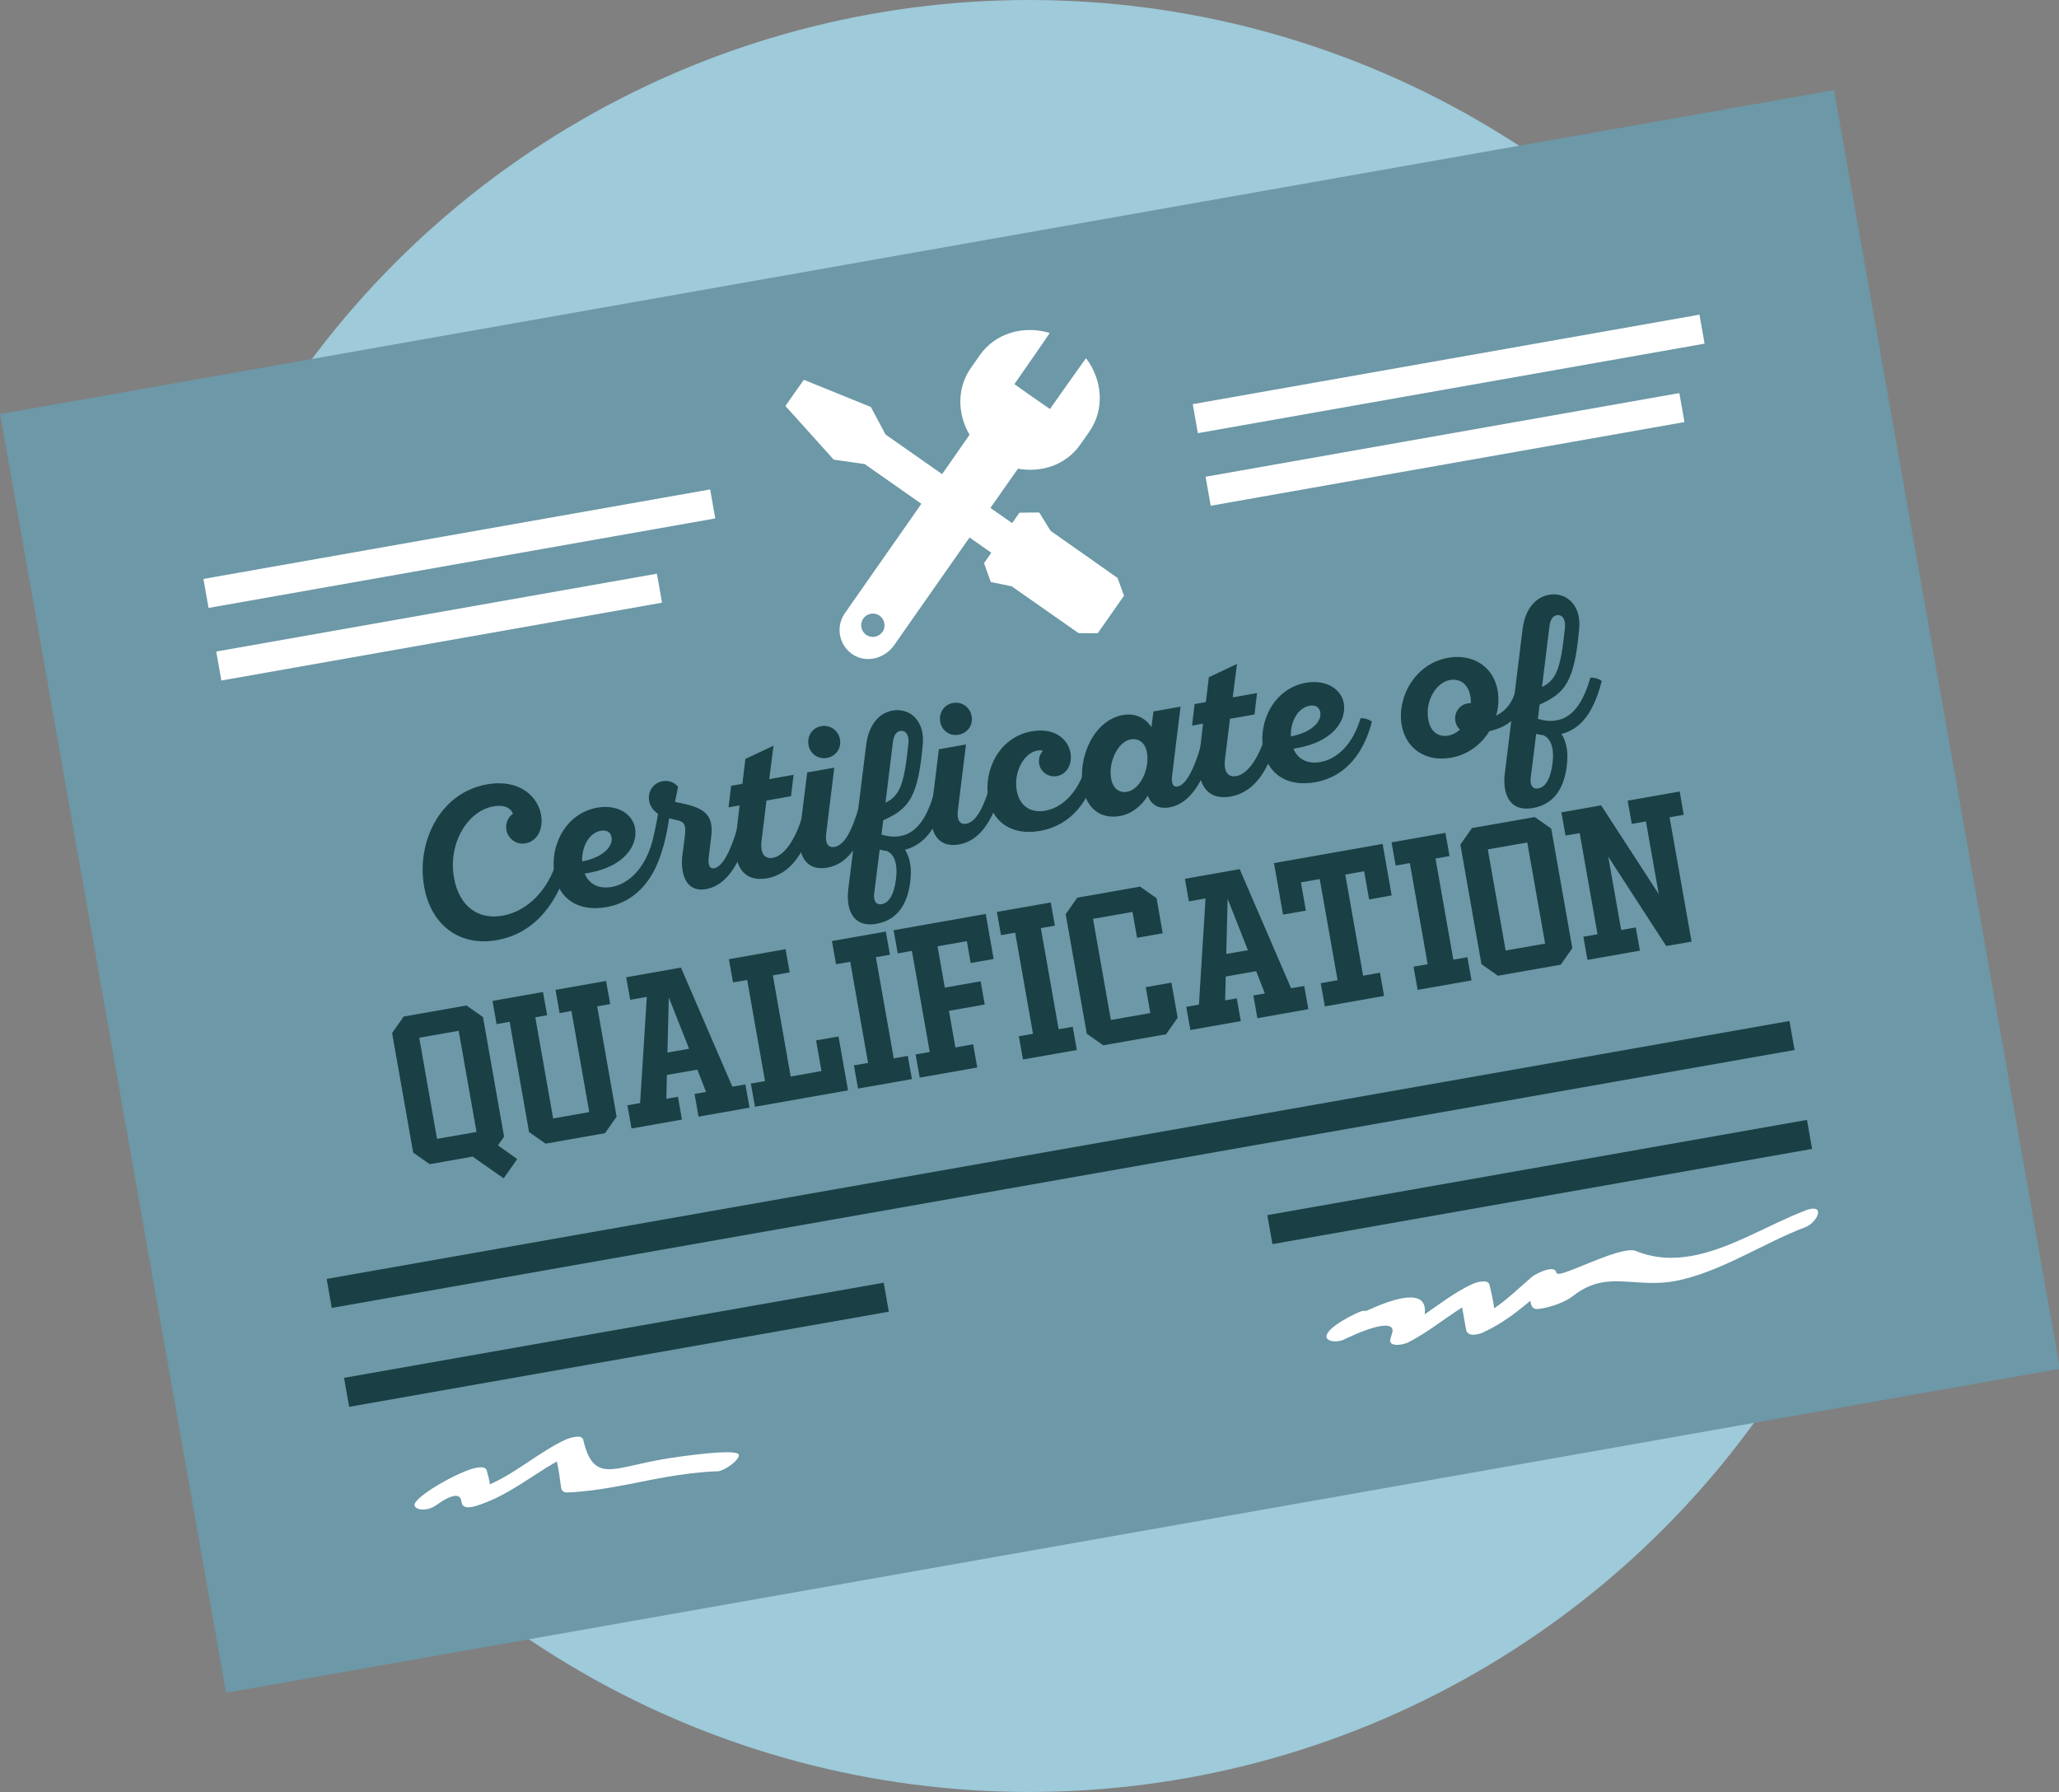 <?xml version="1.0" encoding="utf-8"?>
<!-- Generator: Adobe Illustrator 22.0.1, SVG Export Plug-In . SVG Version: 6.00 Build 0)  -->
<svg version="1.1" id="Layer_1" xmlns="http://www.w3.org/2000/svg" xmlns:xlink="http://www.w3.org/1999/xlink" x="0px" y="0px"
	 viewBox="0 0 1846.3 1607" style="enable-background:new 0 0 1846.3 1607;" xml:space="preserve">
<rect x="0" y="0" width="1846.3" height="1607" fill="#808080" stroke="none"/>
<style type="text/css">
	.st0{fill:#9ECAD9;}
	.st1{fill:#6C98A7;}
	.st2{fill:#1A3F45;}
	.st3{fill:none;}
	.st4{fill:#FFFFFF;}
	.st5{fill:none;stroke:#1A3F45;stroke-width:26.4;stroke-miterlimit:10;}
</style>
<circle class="st0" cx="922.9" cy="803.5" r="803.5"/>
<g>
	
		<rect x="88.4" y="217.5" transform="matrix(0.985 -0.174 0.174 0.985 -124.816 172.446)" class="st1" width="1669.5" height="1164.2"/>
	<g>
		<path class="st2" d="M451.6,1056.7l-27.8-19.5l-38.5,6.8l-14.8-10.4l-18.9-107.2l10.4-14.8l56.3-9.9l14.8,10.4l18.9,107.2
			l-5.5,7.8l17.3,12.3L451.6,1056.7z M391.9,1021.3l35.4-6.2l-16-90.7l-35.4,6.2L391.9,1021.3z"/>
		<path class="st2" d="M547.2,900.4l-11.7,2.1l17.4,98.9l-10.4,14.8l-53.3,9.4l-14.8-10.4L457,916.3l-11.7,2.1l-3.7-20.8l45.3-8
			l3.7,20.8l-10.6,1.9l16,90.7l32.4-5.7l-16-90.7l-10.6,1.9l-3.7-20.8l45.3-8L547.2,900.4z"/>
		<path class="st2" d="M668.4,972.5l3.7,20.8l-45.7,8.1l-3.6-20.4l10.3-1.8l-7.8-20l-27.3,4.8l-0.5,21.4l10.4-1.8l3.6,20.4l-45.2,8
			l-3.7-20.8l11.4-2L580,894l-14.9,2.6l-3.6-20.2l49.1-8.7l46.1,106.8L668.4,972.5z M617.9,940.5l-18.2-46.1l-1.2,49.5L617.9,940.5z
			"/>
		<path class="st2" d="M751.9,929.5l8.5,48.3L677,992.5l-3.7-20.8l12.7-2.2l-16-90.7l-12.7,2.2l-3.7-20.8l50.8-9l3.7,20.8l-15.1,2.7
			l16,90.7l27.6-4.9l-4.8-27.5L751.9,929.5z"/>
		<path class="st2" d="M785.4,858.4l16,90.7l12.6-2.2l3.7,20.8l-48.3,8.5l-3.7-20.8l12.7-2.2l-16-90.7l-12.7,2.2l-3.7-20.8l48.3-8.5
			l3.7,20.8L785.4,858.4z"/>
		<path class="st2" d="M870.4,863.6L867,844l-26.3,4.6l6.5,37.1l32.1-5.7l3.7,20.8l-32.1,5.7l5.8,32.8l15.9-2.8l3.7,20.8l-51.6,9.1
			l-3.7-20.8l12.7-2.2l-16-90.7L805,855l-3.7-20.8l82.6-14.6l7.1,40.4L870.4,863.6z"/>
		<path class="st2" d="M933.3,832.3l16,90.7l12.6-2.2l3.7,20.8l-48.3,8.5l-3.7-20.8l12.7-2.2l-16-90.7l-12.7,2.2l-3.7-20.8l48.3-8.5
			l3.7,20.8L933.3,832.3z"/>
		<path class="st2" d="M1056,912.7l-10.4,14.8l-56.3,9.9l-14.8-10.4l-18.9-107.2l10.4-14.8l56.3-9.9l14.8,10.4l5.5,31.4l-23,4.1
			l-4.1-23.2l-35.4,6.2l16,90.7l35.4-6.2l-4.1-23.2l23-4.1L1056,912.7z"/>
		<path class="st2" d="M1169.5,884.2l3.7,20.8l-45.7,8.1l-3.6-20.4l10.3-1.8l-7.8-20l-27.3,4.8l-0.5,21.4l10.4-1.8l3.6,20.4l-45.2,8
			l-3.7-20.8l11.4-2l5.9-95.2l-14.9,2.6l-3.6-20.2l49.1-8.7l46.1,106.8L1169.5,884.2z M1119,852.1l-18.2-46.1l-1.2,49.5L1119,852.1z
			"/>
		<path class="st2" d="M1247.9,803l-20.2,3.6l-4.5-25.3l-16.9,3l16,90.7l15.1-2.7l3.7,20.8l-53.1,9.4l-3.7-20.8l15.1-2.7l-16-90.7
			l-16.9,3l4.5,25.3l-20.5,3.6l-8.1-46.2l97.4-17.2L1247.9,803z"/>
		<path class="st2" d="M1287.2,769.9l16,90.7l12.6-2.2l3.7,20.8l-48.3,8.5l-3.7-20.8l12.7-2.2l-16-90.7l-12.7,2.2l-3.7-20.8
			l48.3-8.5l3.7,20.8L1287.2,769.9z"/>
		<path class="st2" d="M1391,743.1l18.9,107.2l-10.4,14.8l-56.3,9.9l-14.8-10.4l-18.9-107.2l10.4-14.8l56.3-9.9L1391,743.1z
			 M1334.1,761.7l16,90.7l35.4-6.2l-16-90.7L1334.1,761.7z"/>
		<path class="st2" d="M1509.8,730.7l-12.7,2.2l19.7,111.5l-22.7,4l-52-80.2l11.6,65.8l13.1-2.3l3.7,20.8l-47,8.3l-3.7-20.8
			l12.7-2.2l-16-90.7l-12.7,2.2l-3.7-20.8l35.6-6.3l51.7,79.6l-11.5-65.2l-12.7,2.2l-3.7-20.8l46.7-8.2L1509.8,730.7z"/>
	</g>
	<g>
		<path class="st2" d="M460,729.7c-1.9-5-7.8-8.4-17.5-6.6c-23.3,4.1-40.9,33.3-35.4,64.1c4.4,25,21.2,37.9,43.4,34
			c22.2-3.9,41.1-22.6,49-49.9c3.2-0.4,8.2,1.3,10.2,3c-8.6,33.3-28.9,62.6-64.3,68.8c-32.9,5.8-58.9-13-65.1-48.2
			c-6.9-39.2,13.7-84,56.4-91.5c29.4-5.2,45.7,11.2,48.5,27.4c2,11.4-2.5,23.5-14.1,25.5c-7.9,1.4-15.5-3.9-17-12
			C453.1,738.4,455.5,732.8,460,729.7z"/>
		<path class="st2" d="M594.7,759.1c-7,27-22.5,49.3-51,54.4c-24.5,4.3-42.5-6.8-46.5-29.7c-4.4-25,9.8-54.4,38.3-59.5
			c18.4-3.2,31.7,5.7,34,18.4c2.5,14.4-8.3,35.2-45.2,40.7c3.9,9.5,12.5,14,24.1,12c15.9-2.8,29.6-17,36.1-39.3
			C587.6,755.8,592.7,757.4,594.7,759.1z M522,772.5c20.3-3.9,27.7-14.4,26.4-21.7c-0.7-3.8-3.6-6.9-9.6-5.8
			C528.4,746.8,521.5,759.1,522,772.5z"/>
		<path class="st2" d="M584.5,756.2c2.1-8.2,4.1-17.3,5.6-26.4c-4.1-2.7-7.1-6.4-8-11.7c-1.5-8.4,3.8-16,11.9-17.5
			c6-1.1,11,1.3,14,5l-2.7,13.6l4.8,0.9c19.1,4,30.2,9,27.7,29.6l-2.2,18.5c-0.8,5.9-0.1,11.3,4.9,10.4c7.4-1.3,14.8-15.7,20.6-35.9
			c3.2-0.4,8.2,1.3,10.2,3c-7,27-19.1,48.2-38,51.6c-19.4,3.4-23.2-15.5-21.4-30.3l2.1-16.2c1.1-9.2,0.8-13.6-6.2-15.1l-7.8-1.9
			c-1.2,8.4-3,17.1-5.2,25.5C591.4,759.5,586.3,757.9,584.5,756.2z"/>
		<path class="st2" d="M655.6,704.7l10.1-1.8l2.7-22.3l25.2-11.9l-3.8,30l21.8-3.9l-2.3,19.2l-22,3.9l-4.4,35.9
			c-1.5,12,2.9,16.7,10.1,15.5c11.4-2,21.2-19.3,26.3-36.9c3.2-0.4,8.2,1.3,10.2,3c-6.9,26.6-19.1,48.2-41.6,52.2
			c-23.8,4.2-30.7-15.4-28.1-36.3l3.4-29.1l-9.9,1.8L655.6,704.7z"/>
		<path class="st2" d="M748.1,688.4l-7.3,59.3c-0.9,7.5,1.1,12.9,7.5,11.8c9.3-1.6,16-15.6,22-36.1c3.2-0.4,8.2,1.3,10.2,3
			c-7.2,27.7-18.6,48.2-38.7,51.7c-19.4,3.4-27-11.8-24.6-32l6.6-53.4L748.1,688.4z M736.4,651.2c8.1-1.4,15.4,3.9,16.8,11.9
			s-3.6,15.1-11.7,16.6c-7.9,1.4-15.1-3.6-16.5-11.6C723.5,660.2,728.4,652.6,736.4,651.2z"/>
		<path class="st2" d="M811.5,762c4.7,7.2,6.2,17,4.7,28.8c-2.1,17.3-9.7,34-30.2,37.6c-22.7,4-27.4-15-25.3-31.2L776.7,668
			c2.4-19,12.3-28.8,23.7-30.8c15.6-2.7,28.8,9.4,27.1,29.7c-4.2,48.7-12.7,58.5-35.5,68.7l-1.6,12.9c6.3,1.8,11.8,2.2,16.8,1.3
			c16.7-2.9,25.1-20.3,30.3-38.3c3.2-0.4,8.2,1.3,10.2,3C842.5,734.4,833.6,756.4,811.5,762z M788.8,761.9l-4.9,39.2
			c-0.8,6.1,1.2,10.7,6.8,9.7c6.6-1.2,10.8-8.6,12.6-21.3c2-14-1-23.4-8.3-26.5C793.1,762.9,791,762.4,788.8,761.9z M794,719.9
			c13.3-6.6,16.8-17,20.6-53.3c0.8-8.3-3.1-11.9-7.4-11.1c-3.1,0.6-5.6,3.2-6.5,9.7L794,719.9z"/>
		<path class="st2" d="M866.2,667.6l-7.3,59.3c-0.9,7.5,1.1,12.9,7.5,11.8c9.3-1.6,16-15.6,22-36.1c3.2-0.4,8.2,1.3,10.2,3
			c-7.2,27.7-18.6,48.2-38.7,51.7c-19.4,3.4-27-11.8-24.6-32l6.6-53.4L866.2,667.6z M854.5,630.4c8.1-1.4,15.4,3.9,16.8,11.9
			s-3.6,15.1-11.7,16.6c-7.9,1.4-15.1-3.6-16.5-11.6C841.6,639.3,846.6,631.8,854.5,630.4z"/>
		<path class="st2" d="M935.2,673.2c-1.4-0.4-3.2-0.5-5.1-0.1c-12.2,2.2-21.3,19.5-18.4,35.7c2.4,13.6,11.8,20.6,25.7,18.2
			c15.7-2.8,29.6-17,36.1-39.3c3.2-0.4,8.2,1.3,10.2,3c-7,27-22.5,49.3-51,54.4c-24.5,4.3-42.5-6.8-46.5-29.5
			c-4.3-24.7,9.5-54.6,39.1-59.8c20.7-3.6,32.5,7.4,34.6,19.3c1.6,8.9-2.3,19.2-12.3,20.9c-7.4,1.3-14.5-3.6-15.8-11
			C931.1,680.5,932.4,676.2,935.2,673.2z"/>
		<path class="st2" d="M1058.6,633.7l-7.5,61.2c-0.8,5.9-0.2,11.3,4.9,10.4c7.4-1.3,14.8-15.7,20.6-35.9c3.2-0.4,8.2,1.3,10.2,3
			c-7,27-19.1,48.2-38,51.6c-10.8,1.9-16.7-3-19.6-10.4c-6,9.6-14.7,16.4-25.1,18.2c-16.5,2.9-29.6-6-33-25.4
			c-4.9-27.6,9.8-60.6,35.9-65.2c10.4-1.8,19.6,2,25.5,10.9l1.8-14.1L1058.6,633.7z M1013.8,663.1c-11.4,2-20.1,20.6-17.5,35
			c1.6,8.9,7.1,13.2,14.4,12c11.7-2.1,20.4-20.7,17.8-35.2C1026.9,666,1021.1,661.8,1013.8,663.1z"/>
		<path class="st2" d="M1071.2,631.4l10.1-1.8l2.7-22.3l25.2-11.9l-3.8,30l21.8-3.9l-2.3,19.2l-22,3.9l-4.4,35.9
			c-1.5,12,2.9,16.7,10.1,15.5c11.4-2,21.2-19.3,26.3-36.9c3.2-0.4,8.2,1.3,10.2,3c-6.9,26.6-19.1,48.2-41.6,52.2
			c-23.8,4.2-30.7-15.4-28.1-36.3l3.4-29.1l-9.9,1.8L1071.2,631.4z"/>
		<path class="st2" d="M1230.2,647.1c-7,27-22.5,49.3-51,54.4c-24.5,4.3-42.5-6.8-46.5-29.7c-4.4-25,9.8-54.4,38.3-59.5
			c18.4-3.2,31.7,5.7,34,18.4c2.5,14.4-8.3,35.2-45.2,40.7c3.9,9.5,12.5,14,24.1,12c15.9-2.8,29.6-17,36.1-39.3
			C1223.1,643.7,1228.2,645.4,1230.2,647.1z M1157.5,660.4c20.3-3.9,27.7-14.4,26.4-21.7c-0.7-3.8-3.6-6.9-9.6-5.8
			C1163.9,634.7,1157,647,1157.5,660.4z"/>
		<path class="st2" d="M1369.2,622.6c-5,19.1-15.9,29.1-33.7,33.1c-7.3,11.9-19.1,21.1-34.4,23.8c-22.5,4-40.5-8-44.2-29.2
			c-4.4-25,11.9-55.2,41.6-60.4c22-3.9,40.6,7.7,44.4,29.2c1.3,7.4,0.8,15.2-1.3,22.6c9.1-4.3,14.6-12.1,17.4-22
			C1362.1,619.2,1367.2,620.9,1369.2,622.6z M1316,630.8c1-0.2,2-0.2,2.9-0.2c0-1.9,0-4.1-0.4-6.1c-2.3-12.9-11-16-18.3-14.7
			c-12.6,2.2-22.4,19-19.5,35.3c2.2,12.7,10.6,15.9,17.9,14.6c3.8-0.7,7.4-2.5,10.5-5.4c-2-1.9-3.5-4.5-4.1-7.6
			C1303.7,639.2,1308.6,632.1,1316,630.8z"/>
		<path class="st2" d="M1400.2,658.2c4.7,7.2,6.2,17,4.7,28.8c-2.1,17.3-9.7,34-30.2,37.6c-22.7,4-27.4-15-25.3-31.2l15.9-129.2
			c2.4-19,12.3-28.8,23.7-30.8c15.6-2.7,28.8,9.4,27.1,29.7c-4.2,48.7-12.7,58.5-35.5,68.7l-1.6,12.9c6.3,1.8,11.8,2.2,16.8,1.3
			c16.7-2.9,25.1-20.3,30.3-38.3c3.2-0.4,8.2,1.3,10.2,3C1431.1,630.6,1422.2,652.6,1400.2,658.2z M1377.5,658.1l-4.9,39.2
			c-0.8,6.1,1.2,10.7,6.8,9.7c6.6-1.2,10.8-8.6,12.6-21.3c2-14-1-23.4-8.3-26.5C1381.7,659.1,1379.6,658.6,1377.5,658.1z
			 M1382.7,616.1c13.3-6.6,16.8-17,20.6-53.3c0.8-8.3-3.1-11.9-7.4-11.1c-3.1,0.6-5.6,3.2-6.5,9.7L1382.7,616.1z"/>
	</g>
	<path class="st3" d="M774.1,554.7c-3.3,4.7-2.2,11.3,2.6,14.6c4.7,3.3,11.3,2.2,14.6-2.6c3.3-4.7,2.2-11.3-2.6-14.6
		C784,548.8,777.4,550,774.1,554.7z"/>
	<path class="st4" d="M942,476c0,0-10-16.4-10.1-16.4c0,0-17.8,0.1-17.8,0.2l-6.5,9.3l-19.5-13.6c14.4-20.5,24.7-35.2,24.7-35.2
		c21.4,3.9,43.3-3.6,55.8-21.5l8.2-11.7c13.9-19.8,11.9-46.3-3-65.9c-0.1-0.1-32.3,45.6-32.3,45.6c-0.1,0.1-31.9-22.2-31.9-22.3
		c0,0,31.9-45.8,31.7-45.9c-23.4-7.1-48.8,0.1-62.6,19.8l-8.2,11.7c-12.5,17.8-12.1,41.1-1.1,59.8c0,0-10.3,14.8-24.6,35.3
		l-50.7-35.5c0,0-13.2-24.7-13.2-24.7c0-0.1-60.1-24.4-60.1-24.4c-0.1,0-16.5,23.4-16.5,23.5l43.3,48.1c0,0,27.8,4,27.8,4
		c0,0,24.6,17.2,50.8,35.6c-31.5,45-68.6,98.1-68.6,98.1c-8.6,12.2-5.3,29.2,7.5,37.3c12.1,7.7,28.4,3.2,36.6-8.5
		c0,0,36.6-52.2,67.7-96.7c11.6,8.1,19.5,13.7,19.5,13.7l-6.5,9.3c0,0.1,6,17,6.1,17c0,0,18.7,3.7,18.7,3.8l60,42
		c0,0,17.1,0.1,17.1,0.1c0.1,0,23.6-33.6,23.6-33.7l-5.8-15.9C1002.1,518.2,942,476,942,476z M791.3,566.7
		c-3.3,4.7-9.9,5.9-14.6,2.6c-4.7-3.3-5.9-9.9-2.6-14.6c3.3-4.7,9.9-5.9,14.6-2.6C793.4,555.5,794.6,562,791.3,566.7z"/>
	
		<rect x="181" y="478.9" transform="matrix(0.985 -0.174 0.174 0.985 -79.203 78.952)" class="st4" width="461.3" height="26.4"/>
	
		<rect x="192.9" y="549.2" transform="matrix(0.985 -0.174 0.174 0.985 -91.679 76.877)" class="st4" width="401.2" height="26.4"/>
	
		<rect x="1068" y="322.5" transform="matrix(0.985 -0.174 0.174 0.985 -38.567 230.608)" class="st4" width="461.3" height="26.4"/>
	
		<rect x="1079.7" y="390.2" transform="matrix(0.985 -0.174 0.174 0.985 -50.366 231.061)" class="st4" width="431.3" height="26.4"/>
	<line class="st5" x1="295.2" y1="1159.9" x2="1606.9" y2="928.6"/>
	<line class="st5" x1="310.8" y1="1248.6" x2="794.7" y2="1163.3"/>
	<line class="st5" x1="1138.7" y1="1102.7" x2="1622.6" y2="1017.3"/>
	<path class="st4" d="M596.5,1324.7c-15.2,2.7-30.3,6-45.5,8.7c-13.7,2.4-27.7,4.4-41.8,5c-2.9,0.2-5.4-0.9-6-3.9
		c-0.8-4.8-1.2-9.5-2-14.3c-0.6-3.1-1.1-6.5-1.9-9.6c-24.3,13.8-44.9,31.5-72.8,40c-1,0.3-2.1,0.5-3.3,0.8c-3.8,0.7-8.4,0.6-9.2-3.7
		c-0.1-0.5-0.2-1.2-0.3-1.7c-0.7-4.1-3.4-5-6.8-4.4c-6.3,1.1-15,7.8-16.5,8.7c-2.4,1.6-5.2,2.6-7.8,3.1c-5.5,1-10.3-0.4-10.9-3.5
		c-1.3-7.1,40.3-31,55.6-33.7c3.5-0.6,8.2-0.8,9.1,2.3c1.4,4.9,2,7.5,2.5,10.1c0.1,0.8,0.3,1.7,0.4,2.5
		c23.9-10.5,44.3-29.1,68.1-40.2c1.1-0.5,4.3-1.6,7.5-2.2c3.8-0.7,7.4-0.5,8.1,2.5c5.9,25.6,15.6,28.5,33.3,25.3
		c9.6-1.7,22.8-5.2,37-7.7c16.5-2.9,68.2-10.1,69.2-4.2c0.8,4.3-11.4,13.6-18.4,14.8c-0.3,0.1-0.9,0-1.2,0
		C627.4,1320,611.9,1322,596.5,1324.7z"/>
	<path class="st4" d="M1501,1149c-24.7,4.3-44.8-2.3-64,1c-8.6,1.5-17.2,4.9-26.5,12.2c-7.3,5.7-19.3,9.7-27.9,11.2
		c-7.1,1.3-9.1,0.4-10.4-6.9c-12.8,10.8-25.5,20.5-41.5,28c-1.6,0.8-4.1,1.8-6.8,2.2c-4.5,0.8-8.5,0.1-9.3-4.5
		c-1.2-6.6-2.3-13.1-3.5-19.7c-16.3,10.2-31,22.5-48.5,31.4c-1.1,0.5-3.2,1.2-5.5,1.7c-4.6,0.8-9.9,0.7-10.5-2.7
		c-0.4-2.3,2.5-8.1,2.1-10.3c-0.7-4-5.4-4.3-11.3-3.3c-12.6,2.2-31.2,11.5-32,11.8c-1.4,0.8-3,1.2-4.7,1.5
		c-5.1,0.9-10.6-0.2-11.2-3.5c-1.5-8.3,28.1-22.7,32-23.4c1.3-0.2,2.5-0.3,3.6-0.1c10.9-5,22.9-9.7,32.5-11.4
		c10.4-1.8,18.4-0.3,19.9,8.1c0.3,1.8,0.3,3.9,0.1,6.3c13.7-9.4,26.6-19.5,42.2-26.9c1.3-0.6,4.1-1.8,7.3-2.3
		c3.6-0.6,7.6-0.5,8.5,2.6c1.8,7.2,2.5,11.2,3.3,15.1c0.3,2,0.7,3.8,0.9,6.2c12.2-8.3,22.5-18.5,34.1-28.4c1.6-1.3,8.9-5.5,14.7-6.5
		c3.5-0.6,6.5-0.1,7,3c0.1,0.8,1.4,1.1,3.4,0.8c10.1-1.8,40.9-17.5,58.5-20.5c4-0.7,7.4-0.8,9.6,0.2c16.6,6.8,33.3,7.3,49.7,4.4
		c35.1-6.2,69.4-28.4,102.5-40.9c1.8-0.7,3.2-1.1,4.5-1.3c4.1-0.7,6.1,0.5,6.4,2.5c0.7,4-4.8,11.6-12,14.2
		C1582.4,1114.1,1541.4,1141.8,1501,1149z"/>
</g>
</svg>
